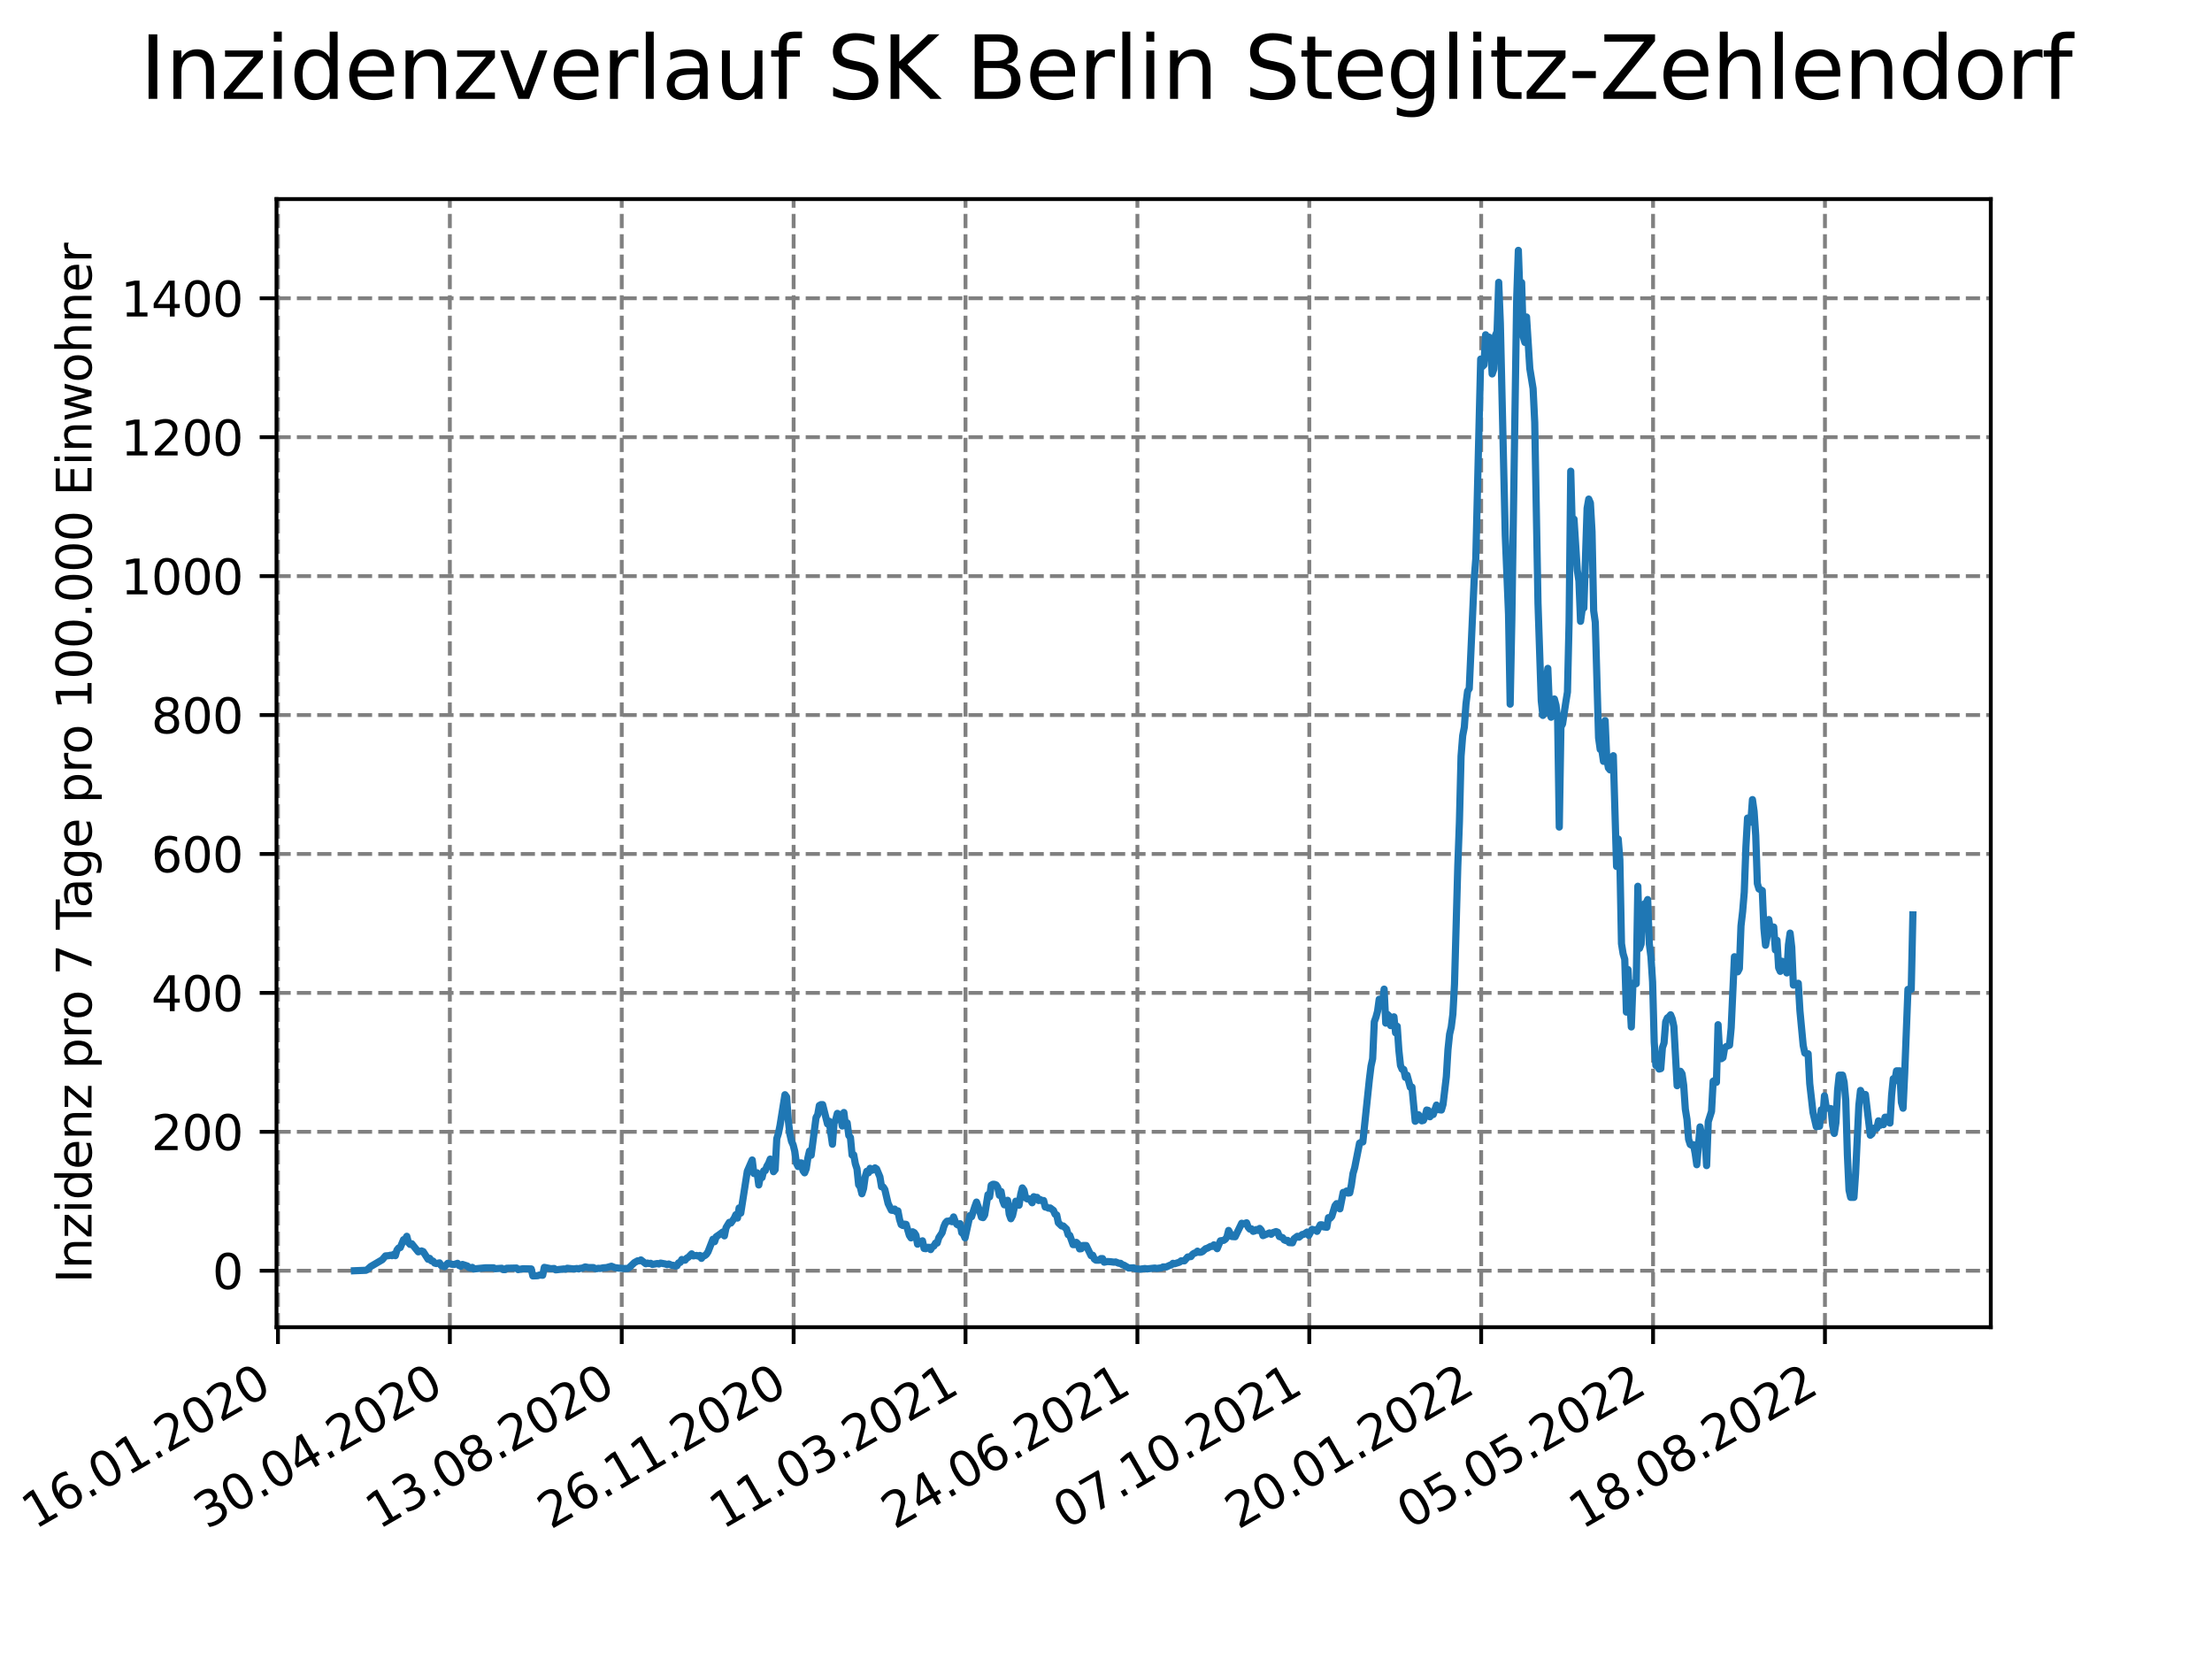 <?xml version="1.0" encoding="utf-8" standalone="no"?>
<!DOCTYPE svg PUBLIC "-//W3C//DTD SVG 1.1//EN"
  "http://www.w3.org/Graphics/SVG/1.1/DTD/svg11.dtd">
<svg xmlns:xlink="http://www.w3.org/1999/xlink" width="460.8pt" height="345.6pt" viewBox="0 0 460.8 345.6" xmlns="http://www.w3.org/2000/svg" version="1.1">
 <defs>
  <style type="text/css">*{stroke-linejoin: round; stroke-linecap: butt}</style>
 </defs>
 <g id="figure_1">
  <g id="patch_1">
   <path d="M 0 345.6 
L 460.8 345.6 
L 460.8 0 
L 0 0 
z
" style="fill: #ffffff"/>
  </g>
  <g id="axes_1">
   <g id="patch_2">
    <path d="M 57.6 276.48 
L 414.72 276.48 
L 414.72 41.472 
L 57.6 41.472 
z
" style="fill: #ffffff"/>
   </g>
   <g id="matplotlib.axis_1">
    <g id="xtick_1">
     <g id="line2d_1">
      <path d="M 57.904 276.48 
L 57.904 41.472 
" clip-path="url(#p927ec3bc2e)" style="fill: none; stroke-dasharray: 2.96,1.28; stroke-dashoffset: 0; stroke: #808080; stroke-width: 0.8"/>
     </g>
     <g id="line2d_2">
      <defs>
       <path id="m6cefa18eb8" d="M 0 0 
L 0 3.5 
" style="stroke: #000000; stroke-width: 0.8"/>
      </defs>
      <g>
       <use xlink:href="#m6cefa18eb8" x="57.904" y="276.48" style="stroke: #000000; stroke-width: 0.8"/>
      </g>
     </g>
     <g id="text_1">
      <!-- 16.01.2020 -->
      <g transform="translate(7.279 318.689) rotate(-30) scale(0.1 -0.1)">
       <defs>
        <path id="DejaVuSans-31" d="M 794 531 
L 1825 531 
L 1825 4091 
L 703 3866 
L 703 4441 
L 1819 4666 
L 2450 4666 
L 2450 531 
L 3481 531 
L 3481 0 
L 794 0 
L 794 531 
z
" transform="scale(0.016)"/>
        <path id="DejaVuSans-36" d="M 2113 2584 
Q 1688 2584 1439 2293 
Q 1191 2003 1191 1497 
Q 1191 994 1439 701 
Q 1688 409 2113 409 
Q 2538 409 2786 701 
Q 3034 994 3034 1497 
Q 3034 2003 2786 2293 
Q 2538 2584 2113 2584 
z
M 3366 4563 
L 3366 3988 
Q 3128 4100 2886 4159 
Q 2644 4219 2406 4219 
Q 1781 4219 1451 3797 
Q 1122 3375 1075 2522 
Q 1259 2794 1537 2939 
Q 1816 3084 2150 3084 
Q 2853 3084 3261 2657 
Q 3669 2231 3669 1497 
Q 3669 778 3244 343 
Q 2819 -91 2113 -91 
Q 1303 -91 875 529 
Q 447 1150 447 2328 
Q 447 3434 972 4092 
Q 1497 4750 2381 4750 
Q 2619 4750 2861 4703 
Q 3103 4656 3366 4563 
z
" transform="scale(0.016)"/>
        <path id="DejaVuSans-2e" d="M 684 794 
L 1344 794 
L 1344 0 
L 684 0 
L 684 794 
z
" transform="scale(0.016)"/>
        <path id="DejaVuSans-30" d="M 2034 4250 
Q 1547 4250 1301 3770 
Q 1056 3291 1056 2328 
Q 1056 1369 1301 889 
Q 1547 409 2034 409 
Q 2525 409 2770 889 
Q 3016 1369 3016 2328 
Q 3016 3291 2770 3770 
Q 2525 4250 2034 4250 
z
M 2034 4750 
Q 2819 4750 3233 4129 
Q 3647 3509 3647 2328 
Q 3647 1150 3233 529 
Q 2819 -91 2034 -91 
Q 1250 -91 836 529 
Q 422 1150 422 2328 
Q 422 3509 836 4129 
Q 1250 4750 2034 4750 
z
" transform="scale(0.016)"/>
        <path id="DejaVuSans-32" d="M 1228 531 
L 3431 531 
L 3431 0 
L 469 0 
L 469 531 
Q 828 903 1448 1529 
Q 2069 2156 2228 2338 
Q 2531 2678 2651 2914 
Q 2772 3150 2772 3378 
Q 2772 3750 2511 3984 
Q 2250 4219 1831 4219 
Q 1534 4219 1204 4116 
Q 875 4013 500 3803 
L 500 4441 
Q 881 4594 1212 4672 
Q 1544 4750 1819 4750 
Q 2544 4750 2975 4387 
Q 3406 4025 3406 3419 
Q 3406 3131 3298 2873 
Q 3191 2616 2906 2266 
Q 2828 2175 2409 1742 
Q 1991 1309 1228 531 
z
" transform="scale(0.016)"/>
       </defs>
       <use xlink:href="#DejaVuSans-31"/>
       <use xlink:href="#DejaVuSans-36" x="63.623"/>
       <use xlink:href="#DejaVuSans-2e" x="127.246"/>
       <use xlink:href="#DejaVuSans-30" x="159.033"/>
       <use xlink:href="#DejaVuSans-31" x="222.656"/>
       <use xlink:href="#DejaVuSans-2e" x="286.279"/>
       <use xlink:href="#DejaVuSans-32" x="318.066"/>
       <use xlink:href="#DejaVuSans-30" x="381.689"/>
       <use xlink:href="#DejaVuSans-32" x="445.312"/>
       <use xlink:href="#DejaVuSans-30" x="508.936"/>
      </g>
     </g>
    </g>
    <g id="xtick_2">
     <g id="line2d_3">
      <path d="M 93.712 276.48 
L 93.712 41.472 
" clip-path="url(#p927ec3bc2e)" style="fill: none; stroke-dasharray: 2.96,1.28; stroke-dashoffset: 0; stroke: #808080; stroke-width: 0.8"/>
     </g>
     <g id="line2d_4">
      <g>
       <use xlink:href="#m6cefa18eb8" x="93.712" y="276.48" style="stroke: #000000; stroke-width: 0.8"/>
      </g>
     </g>
     <g id="text_2">
      <!-- 30.04.2020 -->
      <g transform="translate(43.086 318.689) rotate(-30) scale(0.1 -0.1)">
       <defs>
        <path id="DejaVuSans-33" d="M 2597 2516 
Q 3050 2419 3304 2112 
Q 3559 1806 3559 1356 
Q 3559 666 3084 287 
Q 2609 -91 1734 -91 
Q 1441 -91 1130 -33 
Q 819 25 488 141 
L 488 750 
Q 750 597 1062 519 
Q 1375 441 1716 441 
Q 2309 441 2620 675 
Q 2931 909 2931 1356 
Q 2931 1769 2642 2001 
Q 2353 2234 1838 2234 
L 1294 2234 
L 1294 2753 
L 1863 2753 
Q 2328 2753 2575 2939 
Q 2822 3125 2822 3475 
Q 2822 3834 2567 4026 
Q 2313 4219 1838 4219 
Q 1578 4219 1281 4162 
Q 984 4106 628 3988 
L 628 4550 
Q 988 4650 1302 4700 
Q 1616 4750 1894 4750 
Q 2613 4750 3031 4423 
Q 3450 4097 3450 3541 
Q 3450 3153 3228 2886 
Q 3006 2619 2597 2516 
z
" transform="scale(0.016)"/>
        <path id="DejaVuSans-34" d="M 2419 4116 
L 825 1625 
L 2419 1625 
L 2419 4116 
z
M 2253 4666 
L 3047 4666 
L 3047 1625 
L 3713 1625 
L 3713 1100 
L 3047 1100 
L 3047 0 
L 2419 0 
L 2419 1100 
L 313 1100 
L 313 1709 
L 2253 4666 
z
" transform="scale(0.016)"/>
       </defs>
       <use xlink:href="#DejaVuSans-33"/>
       <use xlink:href="#DejaVuSans-30" x="63.623"/>
       <use xlink:href="#DejaVuSans-2e" x="127.246"/>
       <use xlink:href="#DejaVuSans-30" x="159.033"/>
       <use xlink:href="#DejaVuSans-34" x="222.656"/>
       <use xlink:href="#DejaVuSans-2e" x="286.279"/>
       <use xlink:href="#DejaVuSans-32" x="318.066"/>
       <use xlink:href="#DejaVuSans-30" x="381.689"/>
       <use xlink:href="#DejaVuSans-32" x="445.312"/>
       <use xlink:href="#DejaVuSans-30" x="508.936"/>
      </g>
     </g>
    </g>
    <g id="xtick_3">
     <g id="line2d_5">
      <path d="M 129.519 276.48 
L 129.519 41.472 
" clip-path="url(#p927ec3bc2e)" style="fill: none; stroke-dasharray: 2.96,1.28; stroke-dashoffset: 0; stroke: #808080; stroke-width: 0.8"/>
     </g>
     <g id="line2d_6">
      <g>
       <use xlink:href="#m6cefa18eb8" x="129.519" y="276.48" style="stroke: #000000; stroke-width: 0.8"/>
      </g>
     </g>
     <g id="text_3">
      <!-- 13.08.2020 -->
      <g transform="translate(78.894 318.689) rotate(-30) scale(0.1 -0.1)">
       <defs>
        <path id="DejaVuSans-38" d="M 2034 2216 
Q 1584 2216 1326 1975 
Q 1069 1734 1069 1313 
Q 1069 891 1326 650 
Q 1584 409 2034 409 
Q 2484 409 2743 651 
Q 3003 894 3003 1313 
Q 3003 1734 2745 1975 
Q 2488 2216 2034 2216 
z
M 1403 2484 
Q 997 2584 770 2862 
Q 544 3141 544 3541 
Q 544 4100 942 4425 
Q 1341 4750 2034 4750 
Q 2731 4750 3128 4425 
Q 3525 4100 3525 3541 
Q 3525 3141 3298 2862 
Q 3072 2584 2669 2484 
Q 3125 2378 3379 2068 
Q 3634 1759 3634 1313 
Q 3634 634 3220 271 
Q 2806 -91 2034 -91 
Q 1263 -91 848 271 
Q 434 634 434 1313 
Q 434 1759 690 2068 
Q 947 2378 1403 2484 
z
M 1172 3481 
Q 1172 3119 1398 2916 
Q 1625 2713 2034 2713 
Q 2441 2713 2670 2916 
Q 2900 3119 2900 3481 
Q 2900 3844 2670 4047 
Q 2441 4250 2034 4250 
Q 1625 4250 1398 4047 
Q 1172 3844 1172 3481 
z
" transform="scale(0.016)"/>
       </defs>
       <use xlink:href="#DejaVuSans-31"/>
       <use xlink:href="#DejaVuSans-33" x="63.623"/>
       <use xlink:href="#DejaVuSans-2e" x="127.246"/>
       <use xlink:href="#DejaVuSans-30" x="159.033"/>
       <use xlink:href="#DejaVuSans-38" x="222.656"/>
       <use xlink:href="#DejaVuSans-2e" x="286.279"/>
       <use xlink:href="#DejaVuSans-32" x="318.066"/>
       <use xlink:href="#DejaVuSans-30" x="381.689"/>
       <use xlink:href="#DejaVuSans-32" x="445.312"/>
       <use xlink:href="#DejaVuSans-30" x="508.936"/>
      </g>
     </g>
    </g>
    <g id="xtick_4">
     <g id="line2d_7">
      <path d="M 165.327 276.48 
L 165.327 41.472 
" clip-path="url(#p927ec3bc2e)" style="fill: none; stroke-dasharray: 2.96,1.28; stroke-dashoffset: 0; stroke: #808080; stroke-width: 0.8"/>
     </g>
     <g id="line2d_8">
      <g>
       <use xlink:href="#m6cefa18eb8" x="165.327" y="276.48" style="stroke: #000000; stroke-width: 0.8"/>
      </g>
     </g>
     <g id="text_4">
      <!-- 26.11.2020 -->
      <g transform="translate(114.701 318.689) rotate(-30) scale(0.1 -0.1)">
       <use xlink:href="#DejaVuSans-32"/>
       <use xlink:href="#DejaVuSans-36" x="63.623"/>
       <use xlink:href="#DejaVuSans-2e" x="127.246"/>
       <use xlink:href="#DejaVuSans-31" x="159.033"/>
       <use xlink:href="#DejaVuSans-31" x="222.656"/>
       <use xlink:href="#DejaVuSans-2e" x="286.279"/>
       <use xlink:href="#DejaVuSans-32" x="318.066"/>
       <use xlink:href="#DejaVuSans-30" x="381.689"/>
       <use xlink:href="#DejaVuSans-32" x="445.312"/>
       <use xlink:href="#DejaVuSans-30" x="508.936"/>
      </g>
     </g>
    </g>
    <g id="xtick_5">
     <g id="line2d_9">
      <path d="M 201.134 276.48 
L 201.134 41.472 
" clip-path="url(#p927ec3bc2e)" style="fill: none; stroke-dasharray: 2.96,1.28; stroke-dashoffset: 0; stroke: #808080; stroke-width: 0.8"/>
     </g>
     <g id="line2d_10">
      <g>
       <use xlink:href="#m6cefa18eb8" x="201.134" y="276.48" style="stroke: #000000; stroke-width: 0.8"/>
      </g>
     </g>
     <g id="text_5">
      <!-- 11.03.2021 -->
      <g transform="translate(150.509 318.689) rotate(-30) scale(0.1 -0.1)">
       <use xlink:href="#DejaVuSans-31"/>
       <use xlink:href="#DejaVuSans-31" x="63.623"/>
       <use xlink:href="#DejaVuSans-2e" x="127.246"/>
       <use xlink:href="#DejaVuSans-30" x="159.033"/>
       <use xlink:href="#DejaVuSans-33" x="222.656"/>
       <use xlink:href="#DejaVuSans-2e" x="286.279"/>
       <use xlink:href="#DejaVuSans-32" x="318.066"/>
       <use xlink:href="#DejaVuSans-30" x="381.689"/>
       <use xlink:href="#DejaVuSans-32" x="445.312"/>
       <use xlink:href="#DejaVuSans-31" x="508.936"/>
      </g>
     </g>
    </g>
    <g id="xtick_6">
     <g id="line2d_11">
      <path d="M 236.942 276.48 
L 236.942 41.472 
" clip-path="url(#p927ec3bc2e)" style="fill: none; stroke-dasharray: 2.96,1.28; stroke-dashoffset: 0; stroke: #808080; stroke-width: 0.8"/>
     </g>
     <g id="line2d_12">
      <g>
       <use xlink:href="#m6cefa18eb8" x="236.942" y="276.48" style="stroke: #000000; stroke-width: 0.8"/>
      </g>
     </g>
     <g id="text_6">
      <!-- 24.06.2021 -->
      <g transform="translate(186.316 318.689) rotate(-30) scale(0.1 -0.1)">
       <use xlink:href="#DejaVuSans-32"/>
       <use xlink:href="#DejaVuSans-34" x="63.623"/>
       <use xlink:href="#DejaVuSans-2e" x="127.246"/>
       <use xlink:href="#DejaVuSans-30" x="159.033"/>
       <use xlink:href="#DejaVuSans-36" x="222.656"/>
       <use xlink:href="#DejaVuSans-2e" x="286.279"/>
       <use xlink:href="#DejaVuSans-32" x="318.066"/>
       <use xlink:href="#DejaVuSans-30" x="381.689"/>
       <use xlink:href="#DejaVuSans-32" x="445.312"/>
       <use xlink:href="#DejaVuSans-31" x="508.936"/>
      </g>
     </g>
    </g>
    <g id="xtick_7">
     <g id="line2d_13">
      <path d="M 272.749 276.48 
L 272.749 41.472 
" clip-path="url(#p927ec3bc2e)" style="fill: none; stroke-dasharray: 2.96,1.28; stroke-dashoffset: 0; stroke: #808080; stroke-width: 0.8"/>
     </g>
     <g id="line2d_14">
      <g>
       <use xlink:href="#m6cefa18eb8" x="272.749" y="276.48" style="stroke: #000000; stroke-width: 0.8"/>
      </g>
     </g>
     <g id="text_7">
      <!-- 07.10.2021 -->
      <g transform="translate(222.124 318.689) rotate(-30) scale(0.1 -0.1)">
       <defs>
        <path id="DejaVuSans-37" d="M 525 4666 
L 3525 4666 
L 3525 4397 
L 1831 0 
L 1172 0 
L 2766 4134 
L 525 4134 
L 525 4666 
z
" transform="scale(0.016)"/>
       </defs>
       <use xlink:href="#DejaVuSans-30"/>
       <use xlink:href="#DejaVuSans-37" x="63.623"/>
       <use xlink:href="#DejaVuSans-2e" x="127.246"/>
       <use xlink:href="#DejaVuSans-31" x="159.033"/>
       <use xlink:href="#DejaVuSans-30" x="222.656"/>
       <use xlink:href="#DejaVuSans-2e" x="286.279"/>
       <use xlink:href="#DejaVuSans-32" x="318.066"/>
       <use xlink:href="#DejaVuSans-30" x="381.689"/>
       <use xlink:href="#DejaVuSans-32" x="445.312"/>
       <use xlink:href="#DejaVuSans-31" x="508.936"/>
      </g>
     </g>
    </g>
    <g id="xtick_8">
     <g id="line2d_15">
      <path d="M 308.556 276.48 
L 308.556 41.472 
" clip-path="url(#p927ec3bc2e)" style="fill: none; stroke-dasharray: 2.96,1.28; stroke-dashoffset: 0; stroke: #808080; stroke-width: 0.8"/>
     </g>
     <g id="line2d_16">
      <g>
       <use xlink:href="#m6cefa18eb8" x="308.556" y="276.48" style="stroke: #000000; stroke-width: 0.8"/>
      </g>
     </g>
     <g id="text_8">
      <!-- 20.01.2022 -->
      <g transform="translate(257.931 318.689) rotate(-30) scale(0.1 -0.1)">
       <use xlink:href="#DejaVuSans-32"/>
       <use xlink:href="#DejaVuSans-30" x="63.623"/>
       <use xlink:href="#DejaVuSans-2e" x="127.246"/>
       <use xlink:href="#DejaVuSans-30" x="159.033"/>
       <use xlink:href="#DejaVuSans-31" x="222.656"/>
       <use xlink:href="#DejaVuSans-2e" x="286.279"/>
       <use xlink:href="#DejaVuSans-32" x="318.066"/>
       <use xlink:href="#DejaVuSans-30" x="381.689"/>
       <use xlink:href="#DejaVuSans-32" x="445.312"/>
       <use xlink:href="#DejaVuSans-32" x="508.936"/>
      </g>
     </g>
    </g>
    <g id="xtick_9">
     <g id="line2d_17">
      <path d="M 344.364 276.48 
L 344.364 41.472 
" clip-path="url(#p927ec3bc2e)" style="fill: none; stroke-dasharray: 2.96,1.28; stroke-dashoffset: 0; stroke: #808080; stroke-width: 0.8"/>
     </g>
     <g id="line2d_18">
      <g>
       <use xlink:href="#m6cefa18eb8" x="344.364" y="276.48" style="stroke: #000000; stroke-width: 0.8"/>
      </g>
     </g>
     <g id="text_9">
      <!-- 05.05.2022 -->
      <g transform="translate(293.739 318.689) rotate(-30) scale(0.1 -0.1)">
       <defs>
        <path id="DejaVuSans-35" d="M 691 4666 
L 3169 4666 
L 3169 4134 
L 1269 4134 
L 1269 2991 
Q 1406 3038 1543 3061 
Q 1681 3084 1819 3084 
Q 2600 3084 3056 2656 
Q 3513 2228 3513 1497 
Q 3513 744 3044 326 
Q 2575 -91 1722 -91 
Q 1428 -91 1123 -41 
Q 819 9 494 109 
L 494 744 
Q 775 591 1075 516 
Q 1375 441 1709 441 
Q 2250 441 2565 725 
Q 2881 1009 2881 1497 
Q 2881 1984 2565 2268 
Q 2250 2553 1709 2553 
Q 1456 2553 1204 2497 
Q 953 2441 691 2322 
L 691 4666 
z
" transform="scale(0.016)"/>
       </defs>
       <use xlink:href="#DejaVuSans-30"/>
       <use xlink:href="#DejaVuSans-35" x="63.623"/>
       <use xlink:href="#DejaVuSans-2e" x="127.246"/>
       <use xlink:href="#DejaVuSans-30" x="159.033"/>
       <use xlink:href="#DejaVuSans-35" x="222.656"/>
       <use xlink:href="#DejaVuSans-2e" x="286.279"/>
       <use xlink:href="#DejaVuSans-32" x="318.066"/>
       <use xlink:href="#DejaVuSans-30" x="381.689"/>
       <use xlink:href="#DejaVuSans-32" x="445.312"/>
       <use xlink:href="#DejaVuSans-32" x="508.936"/>
      </g>
     </g>
    </g>
    <g id="xtick_10">
     <g id="line2d_19">
      <path d="M 380.171 276.48 
L 380.171 41.472 
" clip-path="url(#p927ec3bc2e)" style="fill: none; stroke-dasharray: 2.96,1.28; stroke-dashoffset: 0; stroke: #808080; stroke-width: 0.8"/>
     </g>
     <g id="line2d_20">
      <g>
       <use xlink:href="#m6cefa18eb8" x="380.171" y="276.48" style="stroke: #000000; stroke-width: 0.8"/>
      </g>
     </g>
     <g id="text_10">
      <!-- 18.08.2022 -->
      <g transform="translate(329.546 318.689) rotate(-30) scale(0.1 -0.1)">
       <use xlink:href="#DejaVuSans-31"/>
       <use xlink:href="#DejaVuSans-38" x="63.623"/>
       <use xlink:href="#DejaVuSans-2e" x="127.246"/>
       <use xlink:href="#DejaVuSans-30" x="159.033"/>
       <use xlink:href="#DejaVuSans-38" x="222.656"/>
       <use xlink:href="#DejaVuSans-2e" x="286.279"/>
       <use xlink:href="#DejaVuSans-32" x="318.066"/>
       <use xlink:href="#DejaVuSans-30" x="381.689"/>
       <use xlink:href="#DejaVuSans-32" x="445.312"/>
       <use xlink:href="#DejaVuSans-32" x="508.936"/>
      </g>
     </g>
    </g>
   </g>
   <g id="matplotlib.axis_2">
    <g id="ytick_1">
     <g id="line2d_21">
      <path d="M 57.6 264.719 
L 414.72 264.719 
" clip-path="url(#p927ec3bc2e)" style="fill: none; stroke-dasharray: 2.96,1.28; stroke-dashoffset: 0; stroke: #808080; stroke-width: 0.8"/>
     </g>
     <g id="line2d_22">
      <defs>
       <path id="m448628f41a" d="M 0 0 
L -3.5 0 
" style="stroke: #000000; stroke-width: 0.8"/>
      </defs>
      <g>
       <use xlink:href="#m448628f41a" x="57.6" y="264.719" style="stroke: #000000; stroke-width: 0.8"/>
      </g>
     </g>
     <g id="text_11">
      <!-- 0 -->
      <g transform="translate(44.237 268.519) scale(0.1 -0.1)">
       <use xlink:href="#DejaVuSans-30"/>
      </g>
     </g>
    </g>
    <g id="ytick_2">
     <g id="line2d_23">
      <path d="M 57.6 235.779 
L 414.72 235.779 
" clip-path="url(#p927ec3bc2e)" style="fill: none; stroke-dasharray: 2.96,1.28; stroke-dashoffset: 0; stroke: #808080; stroke-width: 0.8"/>
     </g>
     <g id="line2d_24">
      <g>
       <use xlink:href="#m448628f41a" x="57.6" y="235.779" style="stroke: #000000; stroke-width: 0.8"/>
      </g>
     </g>
     <g id="text_12">
      <!-- 200 -->
      <g transform="translate(31.512 239.578) scale(0.1 -0.1)">
       <use xlink:href="#DejaVuSans-32"/>
       <use xlink:href="#DejaVuSans-30" x="63.623"/>
       <use xlink:href="#DejaVuSans-30" x="127.246"/>
      </g>
     </g>
    </g>
    <g id="ytick_3">
     <g id="line2d_25">
      <path d="M 57.6 206.838 
L 414.72 206.838 
" clip-path="url(#p927ec3bc2e)" style="fill: none; stroke-dasharray: 2.96,1.28; stroke-dashoffset: 0; stroke: #808080; stroke-width: 0.8"/>
     </g>
     <g id="line2d_26">
      <g>
       <use xlink:href="#m448628f41a" x="57.6" y="206.838" style="stroke: #000000; stroke-width: 0.8"/>
      </g>
     </g>
     <g id="text_13">
      <!-- 400 -->
      <g transform="translate(31.512 210.637) scale(0.1 -0.1)">
       <use xlink:href="#DejaVuSans-34"/>
       <use xlink:href="#DejaVuSans-30" x="63.623"/>
       <use xlink:href="#DejaVuSans-30" x="127.246"/>
      </g>
     </g>
    </g>
    <g id="ytick_4">
     <g id="line2d_27">
      <path d="M 57.6 177.898 
L 414.72 177.898 
" clip-path="url(#p927ec3bc2e)" style="fill: none; stroke-dasharray: 2.96,1.28; stroke-dashoffset: 0; stroke: #808080; stroke-width: 0.8"/>
     </g>
     <g id="line2d_28">
      <g>
       <use xlink:href="#m448628f41a" x="57.6" y="177.898" style="stroke: #000000; stroke-width: 0.8"/>
      </g>
     </g>
     <g id="text_14">
      <!-- 600 -->
      <g transform="translate(31.512 181.697) scale(0.1 -0.1)">
       <use xlink:href="#DejaVuSans-36"/>
       <use xlink:href="#DejaVuSans-30" x="63.623"/>
       <use xlink:href="#DejaVuSans-30" x="127.246"/>
      </g>
     </g>
    </g>
    <g id="ytick_5">
     <g id="line2d_29">
      <path d="M 57.6 148.957 
L 414.72 148.957 
" clip-path="url(#p927ec3bc2e)" style="fill: none; stroke-dasharray: 2.96,1.28; stroke-dashoffset: 0; stroke: #808080; stroke-width: 0.8"/>
     </g>
     <g id="line2d_30">
      <g>
       <use xlink:href="#m448628f41a" x="57.6" y="148.957" style="stroke: #000000; stroke-width: 0.8"/>
      </g>
     </g>
     <g id="text_15">
      <!-- 800 -->
      <g transform="translate(31.512 152.756) scale(0.1 -0.1)">
       <use xlink:href="#DejaVuSans-38"/>
       <use xlink:href="#DejaVuSans-30" x="63.623"/>
       <use xlink:href="#DejaVuSans-30" x="127.246"/>
      </g>
     </g>
    </g>
    <g id="ytick_6">
     <g id="line2d_31">
      <path d="M 57.6 120.017 
L 414.72 120.017 
" clip-path="url(#p927ec3bc2e)" style="fill: none; stroke-dasharray: 2.96,1.28; stroke-dashoffset: 0; stroke: #808080; stroke-width: 0.8"/>
     </g>
     <g id="line2d_32">
      <g>
       <use xlink:href="#m448628f41a" x="57.6" y="120.017" style="stroke: #000000; stroke-width: 0.8"/>
      </g>
     </g>
     <g id="text_16">
      <!-- 1000 -->
      <g transform="translate(25.15 123.816) scale(0.1 -0.1)">
       <use xlink:href="#DejaVuSans-31"/>
       <use xlink:href="#DejaVuSans-30" x="63.623"/>
       <use xlink:href="#DejaVuSans-30" x="127.246"/>
       <use xlink:href="#DejaVuSans-30" x="190.869"/>
      </g>
     </g>
    </g>
    <g id="ytick_7">
     <g id="line2d_33">
      <path d="M 57.6 91.076 
L 414.72 91.076 
" clip-path="url(#p927ec3bc2e)" style="fill: none; stroke-dasharray: 2.96,1.28; stroke-dashoffset: 0; stroke: #808080; stroke-width: 0.8"/>
     </g>
     <g id="line2d_34">
      <g>
       <use xlink:href="#m448628f41a" x="57.6" y="91.076" style="stroke: #000000; stroke-width: 0.8"/>
      </g>
     </g>
     <g id="text_17">
      <!-- 1200 -->
      <g transform="translate(25.15 94.875) scale(0.1 -0.1)">
       <use xlink:href="#DejaVuSans-31"/>
       <use xlink:href="#DejaVuSans-32" x="63.623"/>
       <use xlink:href="#DejaVuSans-30" x="127.246"/>
       <use xlink:href="#DejaVuSans-30" x="190.869"/>
      </g>
     </g>
    </g>
    <g id="ytick_8">
     <g id="line2d_35">
      <path d="M 57.6 62.135 
L 414.72 62.135 
" clip-path="url(#p927ec3bc2e)" style="fill: none; stroke-dasharray: 2.96,1.28; stroke-dashoffset: 0; stroke: #808080; stroke-width: 0.8"/>
     </g>
     <g id="line2d_36">
      <g>
       <use xlink:href="#m448628f41a" x="57.6" y="62.135" style="stroke: #000000; stroke-width: 0.8"/>
      </g>
     </g>
     <g id="text_18">
      <!-- 1400 -->
      <g transform="translate(25.15 65.935) scale(0.1 -0.1)">
       <use xlink:href="#DejaVuSans-31"/>
       <use xlink:href="#DejaVuSans-34" x="63.623"/>
       <use xlink:href="#DejaVuSans-30" x="127.246"/>
       <use xlink:href="#DejaVuSans-30" x="190.869"/>
      </g>
     </g>
    </g>
    <g id="text_19">
     <!-- Inzidenz pro 7 Tage pro 100.000 Einwohner -->
     <g transform="translate(19.07 267.301) rotate(-90) scale(0.1 -0.1)">
      <defs>
       <path id="DejaVuSans-49" d="M 628 4666 
L 1259 4666 
L 1259 0 
L 628 0 
L 628 4666 
z
" transform="scale(0.016)"/>
       <path id="DejaVuSans-6e" d="M 3513 2113 
L 3513 0 
L 2938 0 
L 2938 2094 
Q 2938 2591 2744 2837 
Q 2550 3084 2163 3084 
Q 1697 3084 1428 2787 
Q 1159 2491 1159 1978 
L 1159 0 
L 581 0 
L 581 3500 
L 1159 3500 
L 1159 2956 
Q 1366 3272 1645 3428 
Q 1925 3584 2291 3584 
Q 2894 3584 3203 3211 
Q 3513 2838 3513 2113 
z
" transform="scale(0.016)"/>
       <path id="DejaVuSans-7a" d="M 353 3500 
L 3084 3500 
L 3084 2975 
L 922 459 
L 3084 459 
L 3084 0 
L 275 0 
L 275 525 
L 2438 3041 
L 353 3041 
L 353 3500 
z
" transform="scale(0.016)"/>
       <path id="DejaVuSans-69" d="M 603 3500 
L 1178 3500 
L 1178 0 
L 603 0 
L 603 3500 
z
M 603 4863 
L 1178 4863 
L 1178 4134 
L 603 4134 
L 603 4863 
z
" transform="scale(0.016)"/>
       <path id="DejaVuSans-64" d="M 2906 2969 
L 2906 4863 
L 3481 4863 
L 3481 0 
L 2906 0 
L 2906 525 
Q 2725 213 2448 61 
Q 2172 -91 1784 -91 
Q 1150 -91 751 415 
Q 353 922 353 1747 
Q 353 2572 751 3078 
Q 1150 3584 1784 3584 
Q 2172 3584 2448 3432 
Q 2725 3281 2906 2969 
z
M 947 1747 
Q 947 1113 1208 752 
Q 1469 391 1925 391 
Q 2381 391 2643 752 
Q 2906 1113 2906 1747 
Q 2906 2381 2643 2742 
Q 2381 3103 1925 3103 
Q 1469 3103 1208 2742 
Q 947 2381 947 1747 
z
" transform="scale(0.016)"/>
       <path id="DejaVuSans-65" d="M 3597 1894 
L 3597 1613 
L 953 1613 
Q 991 1019 1311 708 
Q 1631 397 2203 397 
Q 2534 397 2845 478 
Q 3156 559 3463 722 
L 3463 178 
Q 3153 47 2828 -22 
Q 2503 -91 2169 -91 
Q 1331 -91 842 396 
Q 353 884 353 1716 
Q 353 2575 817 3079 
Q 1281 3584 2069 3584 
Q 2775 3584 3186 3129 
Q 3597 2675 3597 1894 
z
M 3022 2063 
Q 3016 2534 2758 2815 
Q 2500 3097 2075 3097 
Q 1594 3097 1305 2825 
Q 1016 2553 972 2059 
L 3022 2063 
z
" transform="scale(0.016)"/>
       <path id="DejaVuSans-20" transform="scale(0.016)"/>
       <path id="DejaVuSans-70" d="M 1159 525 
L 1159 -1331 
L 581 -1331 
L 581 3500 
L 1159 3500 
L 1159 2969 
Q 1341 3281 1617 3432 
Q 1894 3584 2278 3584 
Q 2916 3584 3314 3078 
Q 3713 2572 3713 1747 
Q 3713 922 3314 415 
Q 2916 -91 2278 -91 
Q 1894 -91 1617 61 
Q 1341 213 1159 525 
z
M 3116 1747 
Q 3116 2381 2855 2742 
Q 2594 3103 2138 3103 
Q 1681 3103 1420 2742 
Q 1159 2381 1159 1747 
Q 1159 1113 1420 752 
Q 1681 391 2138 391 
Q 2594 391 2855 752 
Q 3116 1113 3116 1747 
z
" transform="scale(0.016)"/>
       <path id="DejaVuSans-72" d="M 2631 2963 
Q 2534 3019 2420 3045 
Q 2306 3072 2169 3072 
Q 1681 3072 1420 2755 
Q 1159 2438 1159 1844 
L 1159 0 
L 581 0 
L 581 3500 
L 1159 3500 
L 1159 2956 
Q 1341 3275 1631 3429 
Q 1922 3584 2338 3584 
Q 2397 3584 2469 3576 
Q 2541 3569 2628 3553 
L 2631 2963 
z
" transform="scale(0.016)"/>
       <path id="DejaVuSans-6f" d="M 1959 3097 
Q 1497 3097 1228 2736 
Q 959 2375 959 1747 
Q 959 1119 1226 758 
Q 1494 397 1959 397 
Q 2419 397 2687 759 
Q 2956 1122 2956 1747 
Q 2956 2369 2687 2733 
Q 2419 3097 1959 3097 
z
M 1959 3584 
Q 2709 3584 3137 3096 
Q 3566 2609 3566 1747 
Q 3566 888 3137 398 
Q 2709 -91 1959 -91 
Q 1206 -91 779 398 
Q 353 888 353 1747 
Q 353 2609 779 3096 
Q 1206 3584 1959 3584 
z
" transform="scale(0.016)"/>
       <path id="DejaVuSans-54" d="M -19 4666 
L 3928 4666 
L 3928 4134 
L 2272 4134 
L 2272 0 
L 1638 0 
L 1638 4134 
L -19 4134 
L -19 4666 
z
" transform="scale(0.016)"/>
       <path id="DejaVuSans-61" d="M 2194 1759 
Q 1497 1759 1228 1600 
Q 959 1441 959 1056 
Q 959 750 1161 570 
Q 1363 391 1709 391 
Q 2188 391 2477 730 
Q 2766 1069 2766 1631 
L 2766 1759 
L 2194 1759 
z
M 3341 1997 
L 3341 0 
L 2766 0 
L 2766 531 
Q 2569 213 2275 61 
Q 1981 -91 1556 -91 
Q 1019 -91 701 211 
Q 384 513 384 1019 
Q 384 1609 779 1909 
Q 1175 2209 1959 2209 
L 2766 2209 
L 2766 2266 
Q 2766 2663 2505 2880 
Q 2244 3097 1772 3097 
Q 1472 3097 1187 3025 
Q 903 2953 641 2809 
L 641 3341 
Q 956 3463 1253 3523 
Q 1550 3584 1831 3584 
Q 2591 3584 2966 3190 
Q 3341 2797 3341 1997 
z
" transform="scale(0.016)"/>
       <path id="DejaVuSans-67" d="M 2906 1791 
Q 2906 2416 2648 2759 
Q 2391 3103 1925 3103 
Q 1463 3103 1205 2759 
Q 947 2416 947 1791 
Q 947 1169 1205 825 
Q 1463 481 1925 481 
Q 2391 481 2648 825 
Q 2906 1169 2906 1791 
z
M 3481 434 
Q 3481 -459 3084 -895 
Q 2688 -1331 1869 -1331 
Q 1566 -1331 1297 -1286 
Q 1028 -1241 775 -1147 
L 775 -588 
Q 1028 -725 1275 -790 
Q 1522 -856 1778 -856 
Q 2344 -856 2625 -561 
Q 2906 -266 2906 331 
L 2906 616 
Q 2728 306 2450 153 
Q 2172 0 1784 0 
Q 1141 0 747 490 
Q 353 981 353 1791 
Q 353 2603 747 3093 
Q 1141 3584 1784 3584 
Q 2172 3584 2450 3431 
Q 2728 3278 2906 2969 
L 2906 3500 
L 3481 3500 
L 3481 434 
z
" transform="scale(0.016)"/>
       <path id="DejaVuSans-45" d="M 628 4666 
L 3578 4666 
L 3578 4134 
L 1259 4134 
L 1259 2753 
L 3481 2753 
L 3481 2222 
L 1259 2222 
L 1259 531 
L 3634 531 
L 3634 0 
L 628 0 
L 628 4666 
z
" transform="scale(0.016)"/>
       <path id="DejaVuSans-77" d="M 269 3500 
L 844 3500 
L 1563 769 
L 2278 3500 
L 2956 3500 
L 3675 769 
L 4391 3500 
L 4966 3500 
L 4050 0 
L 3372 0 
L 2619 2869 
L 1863 0 
L 1184 0 
L 269 3500 
z
" transform="scale(0.016)"/>
       <path id="DejaVuSans-68" d="M 3513 2113 
L 3513 0 
L 2938 0 
L 2938 2094 
Q 2938 2591 2744 2837 
Q 2550 3084 2163 3084 
Q 1697 3084 1428 2787 
Q 1159 2491 1159 1978 
L 1159 0 
L 581 0 
L 581 4863 
L 1159 4863 
L 1159 2956 
Q 1366 3272 1645 3428 
Q 1925 3584 2291 3584 
Q 2894 3584 3203 3211 
Q 3513 2838 3513 2113 
z
" transform="scale(0.016)"/>
      </defs>
      <use xlink:href="#DejaVuSans-49"/>
      <use xlink:href="#DejaVuSans-6e" x="29.492"/>
      <use xlink:href="#DejaVuSans-7a" x="92.871"/>
      <use xlink:href="#DejaVuSans-69" x="145.361"/>
      <use xlink:href="#DejaVuSans-64" x="173.145"/>
      <use xlink:href="#DejaVuSans-65" x="236.621"/>
      <use xlink:href="#DejaVuSans-6e" x="298.145"/>
      <use xlink:href="#DejaVuSans-7a" x="361.523"/>
      <use xlink:href="#DejaVuSans-20" x="414.014"/>
      <use xlink:href="#DejaVuSans-70" x="445.801"/>
      <use xlink:href="#DejaVuSans-72" x="509.277"/>
      <use xlink:href="#DejaVuSans-6f" x="548.141"/>
      <use xlink:href="#DejaVuSans-20" x="609.322"/>
      <use xlink:href="#DejaVuSans-37" x="641.109"/>
      <use xlink:href="#DejaVuSans-20" x="704.732"/>
      <use xlink:href="#DejaVuSans-54" x="736.52"/>
      <use xlink:href="#DejaVuSans-61" x="781.104"/>
      <use xlink:href="#DejaVuSans-67" x="842.383"/>
      <use xlink:href="#DejaVuSans-65" x="905.859"/>
      <use xlink:href="#DejaVuSans-20" x="967.383"/>
      <use xlink:href="#DejaVuSans-70" x="999.17"/>
      <use xlink:href="#DejaVuSans-72" x="1062.646"/>
      <use xlink:href="#DejaVuSans-6f" x="1101.51"/>
      <use xlink:href="#DejaVuSans-20" x="1162.691"/>
      <use xlink:href="#DejaVuSans-31" x="1194.479"/>
      <use xlink:href="#DejaVuSans-30" x="1258.102"/>
      <use xlink:href="#DejaVuSans-30" x="1321.725"/>
      <use xlink:href="#DejaVuSans-2e" x="1385.348"/>
      <use xlink:href="#DejaVuSans-30" x="1417.135"/>
      <use xlink:href="#DejaVuSans-30" x="1480.758"/>
      <use xlink:href="#DejaVuSans-30" x="1544.381"/>
      <use xlink:href="#DejaVuSans-20" x="1608.004"/>
      <use xlink:href="#DejaVuSans-45" x="1639.791"/>
      <use xlink:href="#DejaVuSans-69" x="1702.975"/>
      <use xlink:href="#DejaVuSans-6e" x="1730.758"/>
      <use xlink:href="#DejaVuSans-77" x="1794.137"/>
      <use xlink:href="#DejaVuSans-6f" x="1875.924"/>
      <use xlink:href="#DejaVuSans-68" x="1937.105"/>
      <use xlink:href="#DejaVuSans-6e" x="2000.484"/>
      <use xlink:href="#DejaVuSans-65" x="2063.863"/>
      <use xlink:href="#DejaVuSans-72" x="2125.387"/>
     </g>
    </g>
   </g>
   <g id="line2d_37">
    <path d="M 73.833 264.719 
L 76.22 264.625 
L 76.561 264.438 
L 77.243 263.828 
L 79.63 262.422 
L 80.312 261.624 
L 80.994 261.577 
L 81.335 261.484 
L 81.676 261.577 
L 82.017 261.296 
L 82.358 261.577 
L 82.699 260.405 
L 83.04 259.983 
L 83.381 259.889 
L 84.063 258.248 
L 84.404 258.154 
L 84.745 257.545 
L 85.087 258.858 
L 85.428 259.233 
L 85.769 259.092 
L 86.451 259.936 
L 87.133 260.78 
L 87.815 260.593 
L 88.156 260.733 
L 89.179 262.328 
L 89.52 262.14 
L 89.861 262.656 
L 90.202 262.703 
L 90.543 263.125 
L 90.884 263.219 
L 91.566 263.078 
L 91.907 263.641 
L 92.589 263.875 
L 93.271 263.172 
L 94.294 263.406 
L 94.635 263.406 
L 95.317 263.172 
L 95.658 263.641 
L 95.999 263.781 
L 96.34 263.406 
L 97.363 263.735 
L 97.704 264.063 
L 98.045 264.157 
L 98.386 264.016 
L 98.727 264.344 
L 101.115 264.11 
L 102.82 264.11 
L 103.161 264.297 
L 104.525 264.203 
L 104.866 264.485 
L 105.207 264.485 
L 105.548 264.203 
L 107.594 264.157 
L 107.935 264.485 
L 108.958 264.297 
L 110.663 264.344 
L 111.004 265.798 
L 112.027 265.751 
L 112.368 265.61 
L 113.05 265.657 
L 113.391 264.016 
L 114.756 264.297 
L 115.438 264.25 
L 115.779 264.532 
L 117.484 264.344 
L 117.825 264.391 
L 118.166 264.203 
L 119.53 264.344 
L 120.212 264.25 
L 120.553 264.344 
L 120.894 264.203 
L 121.235 264.203 
L 121.917 263.922 
L 122.599 264.063 
L 123.281 264.063 
L 123.622 264.063 
L 123.963 264.25 
L 124.304 264.297 
L 124.645 264.203 
L 124.986 264.25 
L 125.668 264.11 
L 126.35 264.063 
L 127.373 263.781 
L 128.055 264.063 
L 128.738 264.157 
L 129.761 264.25 
L 130.443 264.25 
L 130.784 264.25 
L 131.125 264.016 
L 132.148 263.031 
L 132.83 262.656 
L 133.171 262.656 
L 133.512 262.468 
L 134.535 263.266 
L 134.876 263.125 
L 135.217 263.219 
L 135.558 263.172 
L 135.899 263.406 
L 136.922 263.219 
L 137.263 263.312 
L 137.604 263.125 
L 138.627 263.312 
L 138.968 263.453 
L 139.309 263.312 
L 139.991 263.594 
L 140.332 263.594 
L 140.673 263.735 
L 141.014 263.688 
L 141.355 263.078 
L 141.696 262.984 
L 142.037 262.375 
L 142.378 262.515 
L 142.72 262.515 
L 143.061 262.093 
L 143.402 261.906 
L 144.084 261.202 
L 144.425 261.624 
L 145.107 261.531 
L 145.448 261.671 
L 145.789 261.531 
L 146.13 262.14 
L 146.471 261.671 
L 146.812 261.577 
L 147.153 261.296 
L 147.494 260.78 
L 148.517 258.154 
L 148.858 258.67 
L 149.199 257.638 
L 149.881 257.17 
L 150.563 256.654 
L 150.904 257.451 
L 151.245 255.763 
L 151.927 254.637 
L 152.268 254.778 
L 152.95 253.793 
L 153.291 253.043 
L 153.632 253.746 
L 153.973 251.636 
L 154.314 252.715 
L 155.678 243.993 
L 156.701 241.648 
L 157.043 244.462 
L 157.384 244.462 
L 157.725 244.321 
L 158.066 246.853 
L 158.407 245.118 
L 158.748 245.306 
L 159.089 243.899 
L 159.43 243.852 
L 159.771 242.914 
L 160.112 242.351 
L 160.453 241.46 
L 160.794 242.07 
L 161.135 244.086 
L 161.476 243.664 
L 161.817 237.193 
L 162.158 236.115 
L 162.499 234.427 
L 163.181 230.159 
L 163.522 228.049 
L 163.863 228.518 
L 164.204 233.254 
L 164.545 236.255 
L 164.886 237.756 
L 165.227 238.506 
L 165.568 239.866 
L 165.909 242.305 
L 166.25 243.008 
L 166.591 242.258 
L 166.932 242.258 
L 167.273 243.852 
L 167.614 244.321 
L 167.955 243.477 
L 168.296 241.226 
L 168.637 239.772 
L 168.978 240.663 
L 170.001 232.785 
L 170.342 232.223 
L 170.683 230.3 
L 171.024 230.112 
L 171.365 230.112 
L 172.389 234.145 
L 172.73 233.582 
L 173.412 238.366 
L 173.753 233.911 
L 174.094 233.254 
L 174.435 231.941 
L 174.776 232.129 
L 175.117 232.457 
L 175.458 234.567 
L 175.799 231.754 
L 176.14 234.52 
L 176.481 233.911 
L 176.822 236.537 
L 177.163 236.959 
L 177.504 240.616 
L 177.845 240.569 
L 178.186 242.445 
L 178.527 243.477 
L 178.868 246.806 
L 179.209 247.275 
L 179.55 248.682 
L 179.891 247.603 
L 180.232 245.165 
L 180.573 243.993 
L 180.914 244.321 
L 181.255 243.383 
L 181.596 243.805 
L 181.937 243.664 
L 182.278 243.289 
L 182.619 243.524 
L 183.301 245.165 
L 183.642 247.228 
L 183.983 247.275 
L 184.324 247.791 
L 185.006 250.698 
L 185.688 252.105 
L 186.03 252.152 
L 186.371 251.871 
L 186.712 252.433 
L 187.053 252.246 
L 187.394 254.028 
L 187.735 255.106 
L 188.076 255.294 
L 188.417 255.012 
L 188.758 255.059 
L 189.44 257.357 
L 189.781 257.873 
L 190.122 256.607 
L 190.463 256.794 
L 190.804 257.31 
L 191.145 259.186 
L 191.486 258.717 
L 191.827 258.858 
L 192.168 258.483 
L 192.509 260.077 
L 192.85 260.124 
L 193.191 259.842 
L 193.532 259.842 
L 193.873 260.311 
L 194.214 259.749 
L 194.555 259.561 
L 194.896 258.951 
L 195.237 258.951 
L 195.578 257.826 
L 196.26 256.794 
L 196.601 255.575 
L 196.942 254.778 
L 197.283 254.403 
L 197.624 254.403 
L 197.965 254.262 
L 198.306 254.497 
L 198.647 253.512 
L 198.988 254.45 
L 199.329 255.059 
L 199.67 255.247 
L 200.011 254.919 
L 200.353 256.794 
L 200.694 257.076 
L 201.035 257.873 
L 202.058 253.231 
L 202.399 253.465 
L 203.081 251.355 
L 203.422 250.417 
L 204.104 252.34 
L 204.445 253.559 
L 204.786 253.653 
L 205.127 253.09 
L 205.809 248.87 
L 206.15 249.338 
L 206.491 246.9 
L 206.832 246.712 
L 207.173 246.712 
L 207.514 246.853 
L 207.855 247.369 
L 208.196 249.01 
L 208.537 248.213 
L 208.878 250.089 
L 209.219 250.98 
L 209.56 250.98 
L 209.901 250.042 
L 210.242 252.949 
L 210.583 253.887 
L 210.924 253.231 
L 211.606 250.229 
L 211.947 250.229 
L 212.288 251.073 
L 212.629 248.823 
L 212.97 247.463 
L 213.311 247.932 
L 213.652 249.526 
L 213.993 249.76 
L 214.334 249.714 
L 214.676 250.042 
L 215.017 250.558 
L 215.358 249.292 
L 215.699 249.432 
L 216.04 249.432 
L 216.381 250.089 
L 216.722 249.901 
L 217.063 250.136 
L 217.404 250.089 
L 217.745 251.449 
L 218.086 251.496 
L 218.427 251.683 
L 218.768 251.636 
L 219.45 252.152 
L 219.791 252.949 
L 220.132 253.09 
L 220.473 254.731 
L 221.155 255.388 
L 221.496 255.388 
L 222.178 256.044 
L 222.519 257.216 
L 222.86 257.357 
L 223.542 259.28 
L 223.883 259.28 
L 224.224 258.811 
L 224.565 259.139 
L 224.906 260.171 
L 225.247 260.124 
L 225.588 259.467 
L 226.27 259.467 
L 227.293 261.577 
L 227.634 261.484 
L 227.975 262.281 
L 228.316 262.515 
L 228.999 262.515 
L 229.34 262.187 
L 229.681 262.187 
L 230.022 262.937 
L 230.704 262.797 
L 231.386 262.844 
L 232.068 262.937 
L 232.409 262.89 
L 233.091 263.172 
L 233.432 263.172 
L 233.773 263.453 
L 234.114 263.547 
L 235.137 264.157 
L 236.16 264.11 
L 236.501 264.297 
L 237.524 264.391 
L 238.547 264.25 
L 238.888 264.344 
L 240.593 264.157 
L 240.934 264.25 
L 241.957 264.11 
L 242.298 263.922 
L 242.98 263.922 
L 243.663 263.594 
L 244.004 263.5 
L 244.345 263.172 
L 244.686 263.266 
L 245.709 262.937 
L 246.05 262.656 
L 246.732 262.656 
L 247.414 261.859 
L 248.096 261.765 
L 248.437 261.296 
L 248.778 261.062 
L 249.119 260.968 
L 249.46 260.64 
L 249.801 260.874 
L 250.142 260.874 
L 250.483 260.733 
L 251.165 260.124 
L 251.506 260.03 
L 252.188 259.655 
L 252.529 259.655 
L 252.87 259.327 
L 253.552 260.124 
L 254.234 258.483 
L 254.916 258.389 
L 255.257 258.154 
L 255.598 257.685 
L 255.939 256.325 
L 256.621 257.592 
L 257.303 257.638 
L 258.668 254.825 
L 259.009 254.966 
L 259.691 254.731 
L 260.032 255.669 
L 260.373 256.044 
L 260.714 255.997 
L 261.055 256.513 
L 261.396 256.419 
L 261.737 256.138 
L 262.078 256.325 
L 262.419 255.903 
L 262.76 256.279 
L 263.101 257.404 
L 263.783 257.123 
L 264.465 256.841 
L 264.806 257.123 
L 265.147 256.794 
L 265.829 256.56 
L 266.17 256.701 
L 266.511 257.592 
L 267.193 257.826 
L 267.534 258.295 
L 267.875 258.436 
L 268.216 258.389 
L 268.557 258.858 
L 269.239 258.905 
L 269.58 258.061 
L 270.262 257.545 
L 270.603 257.732 
L 271.285 257.17 
L 271.626 257.123 
L 272.309 256.654 
L 272.65 257.357 
L 273.332 256.091 
L 273.673 256.232 
L 274.014 256.185 
L 274.355 256.513 
L 275.037 255.153 
L 275.378 255.153 
L 275.719 255.575 
L 276.401 255.669 
L 276.742 253.653 
L 277.083 253.793 
L 277.424 253.418 
L 278.106 251.167 
L 278.447 250.745 
L 278.788 250.792 
L 279.129 251.824 
L 279.811 248.401 
L 280.152 248.494 
L 280.493 248.119 
L 280.834 248.541 
L 281.175 248.494 
L 281.516 246.853 
L 281.857 244.462 
L 282.198 243.289 
L 283.221 238.131 
L 283.562 237.943 
L 283.903 237.897 
L 285.267 224.86 
L 285.608 222.094 
L 285.949 220.546 
L 286.29 212.856 
L 286.632 211.918 
L 286.973 210.652 
L 287.314 208.167 
L 287.655 209.104 
L 287.996 209.151 
L 288.337 206.056 
L 288.678 213.137 
L 289.019 211.308 
L 289.36 211.637 
L 289.701 213.653 
L 290.042 212.246 
L 290.383 211.824 
L 290.724 215.154 
L 291.065 213.794 
L 291.406 218.764 
L 291.747 221.953 
L 292.088 222.75 
L 292.429 222.797 
L 292.77 224.438 
L 293.111 223.969 
L 293.793 226.502 
L 294.134 226.455 
L 294.816 233.582 
L 295.157 233.301 
L 295.498 232.223 
L 295.839 232.691 
L 296.18 233.489 
L 296.521 233.395 
L 296.862 232.598 
L 297.203 231.238 
L 297.544 231.332 
L 297.885 232.645 
L 298.226 232.176 
L 298.567 232.176 
L 299.249 230.206 
L 299.59 231.144 
L 300.272 231.238 
L 300.613 230.065 
L 301.296 224.298 
L 301.637 218.671 
L 301.978 215.435 
L 302.319 213.981 
L 302.66 211.261 
L 303.001 204.978 
L 303.683 180.5 
L 304.024 171.215 
L 304.365 157.522 
L 304.706 153.255 
L 305.047 151.473 
L 305.388 146.69 
L 305.729 143.97 
L 306.07 143.454 
L 307.093 120.852 
L 307.434 116.397 
L 308.116 88.449 
L 308.457 74.803 
L 308.798 76.351 
L 309.139 76.023 
L 309.48 69.739 
L 309.821 70.63 
L 310.162 70.208 
L 310.503 71.849 
L 310.844 77.898 
L 311.185 76.914 
L 311.526 69.88 
L 311.867 69.082 
L 312.208 58.813 
L 312.549 67.347 
L 313.231 96.89 
L 313.572 111.474 
L 314.254 127.933 
L 314.595 146.69 
L 314.936 129.387 
L 315.96 62.049 
L 316.301 52.154 
L 316.642 61.814 
L 316.983 58.86 
L 317.324 70.161 
L 317.665 71.333 
L 318.006 66.034 
L 318.688 76.773 
L 319.37 80.946 
L 319.711 87.98 
L 320.393 125.682 
L 321.075 145.987 
L 321.416 149.035 
L 321.757 148.519 
L 322.098 142.282 
L 322.439 139.234 
L 322.78 147.675 
L 323.121 149.41 
L 323.462 147.862 
L 323.803 145.612 
L 324.144 146.925 
L 324.485 149.832 
L 324.826 172.294 
L 325.167 151.426 
L 325.508 150.817 
L 326.19 146.268 
L 326.531 144.158 
L 326.872 129.434 
L 327.213 98.156 
L 327.554 110.676 
L 327.895 108.144 
L 328.577 118.789 
L 328.918 121.04 
L 329.259 129.434 
L 329.6 126.901 
L 329.942 126.667 
L 330.624 105.893 
L 330.965 103.971 
L 331.306 104.768 
L 331.647 110.77 
L 331.988 127.23 
L 332.329 129.668 
L 333.011 153.677 
L 333.352 156.116 
L 333.693 156.256 
L 334.034 158.601 
L 334.375 150.113 
L 334.716 157.991 
L 335.057 159.961 
L 335.398 160.383 
L 335.739 158.46 
L 336.08 157.429 
L 336.762 180.5 
L 337.103 174.779 
L 337.444 179.046 
L 337.785 196.584 
L 338.126 198.694 
L 338.467 199.82 
L 338.808 210.839 
L 339.149 201.977 
L 339.831 213.934 
L 340.172 204.837 
L 340.854 204.931 
L 341.195 184.626 
L 341.536 197.569 
L 341.877 196.678 
L 342.218 188.659 
L 342.559 188.284 
L 342.9 188.143 
L 343.241 187.393 
L 343.582 196.631 
L 343.923 199.304 
L 344.265 204.556 
L 344.606 217.123 
L 344.947 221.953 
L 345.288 222 
L 345.629 222.703 
L 345.97 222.61 
L 346.311 218.249 
L 346.652 217.264 
L 346.993 212.856 
L 347.334 212.059 
L 347.675 211.824 
L 348.016 211.402 
L 348.357 212.246 
L 348.698 213.841 
L 349.38 226.173 
L 349.721 223.782 
L 350.062 223.172 
L 350.403 223.688 
L 350.744 226.08 
L 351.085 231.05 
L 351.426 233.16 
L 351.767 237.334 
L 352.108 238.412 
L 352.449 238.6 
L 352.79 238.459 
L 353.131 240.241 
L 353.472 242.633 
L 354.154 234.755 
L 354.495 236.537 
L 354.836 237.24 
L 355.177 236.865 
L 355.518 242.82 
L 355.859 233.676 
L 356.541 231.519 
L 356.882 225.236 
L 357.223 225.048 
L 357.564 225.47 
L 357.905 213.465 
L 358.246 219.702 
L 358.588 220.546 
L 358.929 220.312 
L 359.27 218.295 
L 359.611 218.014 
L 360.293 217.733 
L 360.634 214.122 
L 361.316 199.304 
L 361.657 202.305 
L 361.998 202.446 
L 362.339 201.789 
L 362.68 192.88 
L 363.021 189.925 
L 363.362 185.846 
L 363.703 176.467 
L 364.044 170.418 
L 364.385 170.605 
L 364.726 171.262 
L 365.067 166.573 
L 365.408 169.011 
L 365.749 174.029 
L 366.09 184.064 
L 366.431 185.189 
L 367.113 185.517 
L 367.454 193.395 
L 367.795 196.912 
L 368.136 195.037 
L 368.477 191.567 
L 368.818 193.817 
L 369.159 193.161 
L 369.5 193.114 
L 369.841 197.897 
L 370.182 195.881 
L 370.523 201.602 
L 370.864 202.352 
L 371.205 200.242 
L 371.546 200.898 
L 371.887 200.992 
L 372.228 202.68 
L 372.569 196.818 
L 372.91 194.38 
L 373.252 197.334 
L 373.593 205.212 
L 374.616 204.837 
L 374.957 210.558 
L 375.639 217.78 
L 375.98 219.374 
L 376.321 219.515 
L 376.662 219.515 
L 377.003 225.751 
L 377.685 231.754 
L 378.367 234.708 
L 379.049 234.614 
L 379.39 231.191 
L 379.731 232.738 
L 380.072 228.284 
L 380.413 230.581 
L 380.754 230.863 
L 381.436 230.956 
L 381.777 234.473 
L 382.118 236.115 
L 382.459 233.864 
L 382.8 227.158 
L 383.141 223.969 
L 383.823 223.969 
L 384.164 225.423 
L 384.505 229.175 
L 384.846 240.569 
L 385.187 247.932 
L 385.528 249.432 
L 386.21 249.432 
L 386.551 244.508 
L 387.233 230.253 
L 387.575 227.158 
L 387.916 228.002 
L 388.598 228.002 
L 389.621 236.49 
L 389.962 236.208 
L 390.303 235.036 
L 390.985 235.036 
L 391.326 233.489 
L 391.667 234.427 
L 392.008 234.004 
L 392.349 234.286 
L 392.69 232.738 
L 393.372 232.738 
L 393.713 233.958 
L 394.054 228.19 
L 394.395 224.72 
L 394.736 225.189 
L 395.077 223.078 
L 395.759 223.078 
L 396.1 229.643 
L 396.441 230.863 
L 396.782 223.594 
L 397.464 206.103 
L 398.146 206.103 
L 398.487 190.582 
L 398.487 190.582 
" clip-path="url(#p927ec3bc2e)" style="fill: none; stroke: #1f77b4; stroke-width: 1.5; stroke-linecap: square"/>
   </g>
   <g id="patch_3">
    <path d="M 57.6 276.48 
L 57.6 41.472 
" style="fill: none; stroke: #000000; stroke-width: 0.8; stroke-linejoin: miter; stroke-linecap: square"/>
   </g>
   <g id="patch_4">
    <path d="M 414.72 276.48 
L 414.72 41.472 
" style="fill: none; stroke: #000000; stroke-width: 0.8; stroke-linejoin: miter; stroke-linecap: square"/>
   </g>
   <g id="patch_5">
    <path d="M 57.6 276.48 
L 414.72 276.48 
" style="fill: none; stroke: #000000; stroke-width: 0.8; stroke-linejoin: miter; stroke-linecap: square"/>
   </g>
   <g id="patch_6">
    <path d="M 57.6 41.472 
L 414.72 41.472 
" style="fill: none; stroke: #000000; stroke-width: 0.8; stroke-linejoin: miter; stroke-linecap: square"/>
   </g>
  </g>
  <g id="text_20">
   <!-- Inzidenzverlauf SK Berlin Steglitz-Zehlendorf -->
   <g transform="translate(29.143 20.589) scale(0.18 -0.18)">
    <defs>
     <path id="DejaVuSans-76" d="M 191 3500 
L 800 3500 
L 1894 563 
L 2988 3500 
L 3597 3500 
L 2284 0 
L 1503 0 
L 191 3500 
z
" transform="scale(0.016)"/>
     <path id="DejaVuSans-6c" d="M 603 4863 
L 1178 4863 
L 1178 0 
L 603 0 
L 603 4863 
z
" transform="scale(0.016)"/>
     <path id="DejaVuSans-75" d="M 544 1381 
L 544 3500 
L 1119 3500 
L 1119 1403 
Q 1119 906 1312 657 
Q 1506 409 1894 409 
Q 2359 409 2629 706 
Q 2900 1003 2900 1516 
L 2900 3500 
L 3475 3500 
L 3475 0 
L 2900 0 
L 2900 538 
Q 2691 219 2414 64 
Q 2138 -91 1772 -91 
Q 1169 -91 856 284 
Q 544 659 544 1381 
z
M 1991 3584 
L 1991 3584 
z
" transform="scale(0.016)"/>
     <path id="DejaVuSans-66" d="M 2375 4863 
L 2375 4384 
L 1825 4384 
Q 1516 4384 1395 4259 
Q 1275 4134 1275 3809 
L 1275 3500 
L 2222 3500 
L 2222 3053 
L 1275 3053 
L 1275 0 
L 697 0 
L 697 3053 
L 147 3053 
L 147 3500 
L 697 3500 
L 697 3744 
Q 697 4328 969 4595 
Q 1241 4863 1831 4863 
L 2375 4863 
z
" transform="scale(0.016)"/>
     <path id="DejaVuSans-53" d="M 3425 4513 
L 3425 3897 
Q 3066 4069 2747 4153 
Q 2428 4238 2131 4238 
Q 1616 4238 1336 4038 
Q 1056 3838 1056 3469 
Q 1056 3159 1242 3001 
Q 1428 2844 1947 2747 
L 2328 2669 
Q 3034 2534 3370 2195 
Q 3706 1856 3706 1288 
Q 3706 609 3251 259 
Q 2797 -91 1919 -91 
Q 1588 -91 1214 -16 
Q 841 59 441 206 
L 441 856 
Q 825 641 1194 531 
Q 1563 422 1919 422 
Q 2459 422 2753 634 
Q 3047 847 3047 1241 
Q 3047 1584 2836 1778 
Q 2625 1972 2144 2069 
L 1759 2144 
Q 1053 2284 737 2584 
Q 422 2884 422 3419 
Q 422 4038 858 4394 
Q 1294 4750 2059 4750 
Q 2388 4750 2728 4690 
Q 3069 4631 3425 4513 
z
" transform="scale(0.016)"/>
     <path id="DejaVuSans-4b" d="M 628 4666 
L 1259 4666 
L 1259 2694 
L 3353 4666 
L 4166 4666 
L 1850 2491 
L 4331 0 
L 3500 0 
L 1259 2247 
L 1259 0 
L 628 0 
L 628 4666 
z
" transform="scale(0.016)"/>
     <path id="DejaVuSans-42" d="M 1259 2228 
L 1259 519 
L 2272 519 
Q 2781 519 3026 730 
Q 3272 941 3272 1375 
Q 3272 1813 3026 2020 
Q 2781 2228 2272 2228 
L 1259 2228 
z
M 1259 4147 
L 1259 2741 
L 2194 2741 
Q 2656 2741 2882 2914 
Q 3109 3088 3109 3444 
Q 3109 3797 2882 3972 
Q 2656 4147 2194 4147 
L 1259 4147 
z
M 628 4666 
L 2241 4666 
Q 2963 4666 3353 4366 
Q 3744 4066 3744 3513 
Q 3744 3084 3544 2831 
Q 3344 2578 2956 2516 
Q 3422 2416 3680 2098 
Q 3938 1781 3938 1306 
Q 3938 681 3513 340 
Q 3088 0 2303 0 
L 628 0 
L 628 4666 
z
" transform="scale(0.016)"/>
     <path id="DejaVuSans-74" d="M 1172 4494 
L 1172 3500 
L 2356 3500 
L 2356 3053 
L 1172 3053 
L 1172 1153 
Q 1172 725 1289 603 
Q 1406 481 1766 481 
L 2356 481 
L 2356 0 
L 1766 0 
Q 1100 0 847 248 
Q 594 497 594 1153 
L 594 3053 
L 172 3053 
L 172 3500 
L 594 3500 
L 594 4494 
L 1172 4494 
z
" transform="scale(0.016)"/>
     <path id="DejaVuSans-2d" d="M 313 2009 
L 1997 2009 
L 1997 1497 
L 313 1497 
L 313 2009 
z
" transform="scale(0.016)"/>
     <path id="DejaVuSans-5a" d="M 359 4666 
L 4025 4666 
L 4025 4184 
L 1075 531 
L 4097 531 
L 4097 0 
L 288 0 
L 288 481 
L 3238 4134 
L 359 4134 
L 359 4666 
z
" transform="scale(0.016)"/>
    </defs>
    <use xlink:href="#DejaVuSans-49"/>
    <use xlink:href="#DejaVuSans-6e" x="29.492"/>
    <use xlink:href="#DejaVuSans-7a" x="92.871"/>
    <use xlink:href="#DejaVuSans-69" x="145.361"/>
    <use xlink:href="#DejaVuSans-64" x="173.145"/>
    <use xlink:href="#DejaVuSans-65" x="236.621"/>
    <use xlink:href="#DejaVuSans-6e" x="298.145"/>
    <use xlink:href="#DejaVuSans-7a" x="361.523"/>
    <use xlink:href="#DejaVuSans-76" x="414.014"/>
    <use xlink:href="#DejaVuSans-65" x="473.193"/>
    <use xlink:href="#DejaVuSans-72" x="534.717"/>
    <use xlink:href="#DejaVuSans-6c" x="575.83"/>
    <use xlink:href="#DejaVuSans-61" x="603.613"/>
    <use xlink:href="#DejaVuSans-75" x="664.893"/>
    <use xlink:href="#DejaVuSans-66" x="728.271"/>
    <use xlink:href="#DejaVuSans-20" x="763.477"/>
    <use xlink:href="#DejaVuSans-53" x="795.264"/>
    <use xlink:href="#DejaVuSans-4b" x="858.74"/>
    <use xlink:href="#DejaVuSans-20" x="924.316"/>
    <use xlink:href="#DejaVuSans-42" x="956.104"/>
    <use xlink:href="#DejaVuSans-65" x="1024.707"/>
    <use xlink:href="#DejaVuSans-72" x="1086.23"/>
    <use xlink:href="#DejaVuSans-6c" x="1127.344"/>
    <use xlink:href="#DejaVuSans-69" x="1155.127"/>
    <use xlink:href="#DejaVuSans-6e" x="1182.91"/>
    <use xlink:href="#DejaVuSans-20" x="1246.289"/>
    <use xlink:href="#DejaVuSans-53" x="1278.076"/>
    <use xlink:href="#DejaVuSans-74" x="1341.553"/>
    <use xlink:href="#DejaVuSans-65" x="1380.762"/>
    <use xlink:href="#DejaVuSans-67" x="1442.285"/>
    <use xlink:href="#DejaVuSans-6c" x="1505.762"/>
    <use xlink:href="#DejaVuSans-69" x="1533.545"/>
    <use xlink:href="#DejaVuSans-74" x="1561.328"/>
    <use xlink:href="#DejaVuSans-7a" x="1600.537"/>
    <use xlink:href="#DejaVuSans-2d" x="1653.027"/>
    <use xlink:href="#DejaVuSans-5a" x="1689.111"/>
    <use xlink:href="#DejaVuSans-65" x="1757.617"/>
    <use xlink:href="#DejaVuSans-68" x="1819.141"/>
    <use xlink:href="#DejaVuSans-6c" x="1882.52"/>
    <use xlink:href="#DejaVuSans-65" x="1910.303"/>
    <use xlink:href="#DejaVuSans-6e" x="1971.826"/>
    <use xlink:href="#DejaVuSans-64" x="2035.205"/>
    <use xlink:href="#DejaVuSans-6f" x="2098.682"/>
    <use xlink:href="#DejaVuSans-72" x="2159.863"/>
    <use xlink:href="#DejaVuSans-66" x="2200.977"/>
   </g>
  </g>
 </g>
 <defs>
  <clipPath id="p927ec3bc2e">
   <rect x="57.6" y="41.472" width="357.12" height="235.008"/>
  </clipPath>
 </defs>
</svg>
